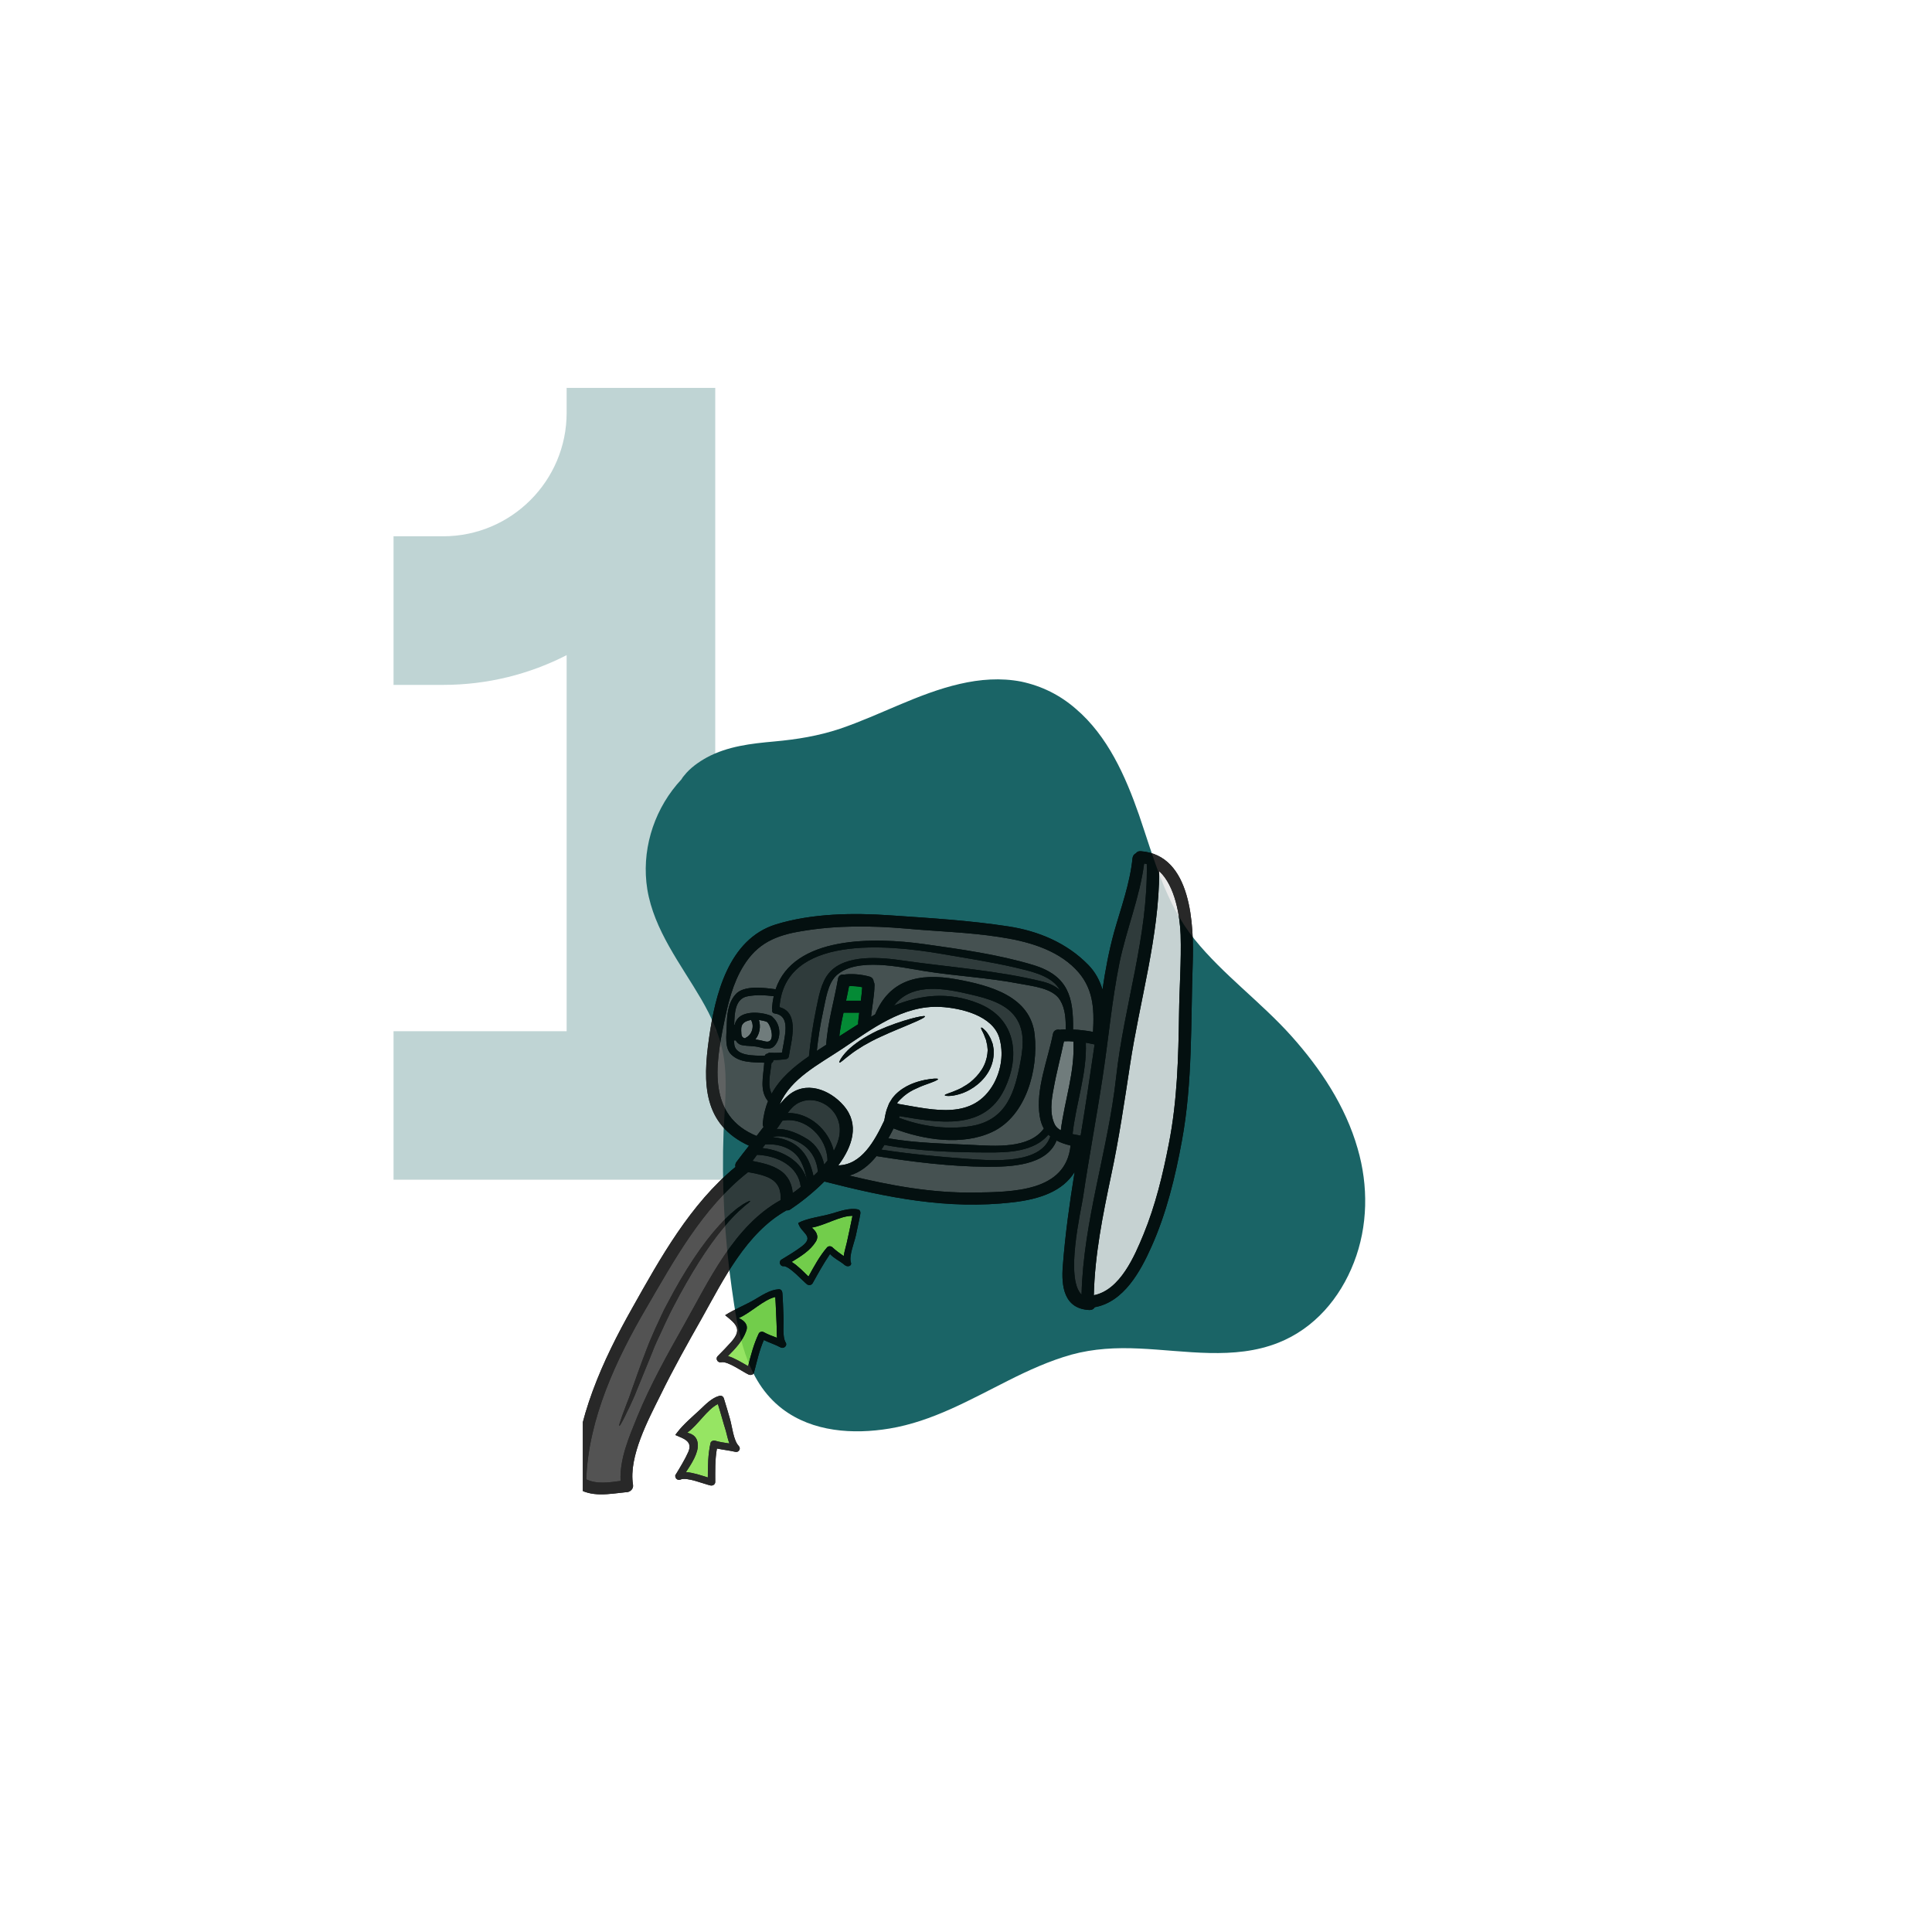 <?xml version="1.0" encoding="UTF-8" standalone="no"?><svg xmlns="http://www.w3.org/2000/svg" xmlns:xlink="http://www.w3.org/1999/xlink" width="64" zoomAndPan="magnify" viewBox="0 0 48 48" height="64" preserveAspectRatio="xMidYMid meet" version="1.0"><defs><filter x="0%" y="0%" width="100%" height="100%" id="94779101b5"><feColorMatrix values="0 0 0 0 1 0 0 0 0 1 0 0 0 0 1 0 0 0 1 0" color-interpolation-filters="sRGB"/></filter><mask id="d09737b795"><g filter="url(#94779101b5)"><rect x="-4.8" width="57.6" fill="#000000" y="-4.8" height="57.6" fill-opacity="0.28"/></g></mask><clipPath id="b72b095161"><path d="M 0.777 0.637 L 13.121 0.637 L 13.121 20.387 L 0.777 20.387 Z M 0.777 0.637 " clip-rule="nonzero"/></clipPath><clipPath id="fa5aaf3cf1"><rect x="0" width="14" y="0" height="21"/></clipPath><clipPath id="a1acf24356"><path d="M 16 16.836 L 34 16.836 L 34 35.938 L 16 35.938 Z M 16 16.836 " clip-rule="nonzero"/></clipPath><mask id="5e15c2bc2f"><g filter="url(#94779101b5)"><rect x="-4.8" width="57.6" fill="#000000" y="-4.8" height="57.6" fill-opacity="0.84"/></g></mask><clipPath id="bf884b5a58"><path d="M 0.48 1.102 L 15.668 1.102 L 15.668 17.266 L 0.48 17.266 Z M 0.48 1.102 " clip-rule="nonzero"/></clipPath><clipPath id="e29b367500"><path d="M 0.48 9 L 6 9 L 6 17 L 0.48 17 Z M 0.48 9 " clip-rule="nonzero"/></clipPath><clipPath id="e21c9846ca"><path d="M 13 1.102 L 15.668 1.102 L 15.668 13 L 13 13 Z M 13 1.102 " clip-rule="nonzero"/></clipPath><clipPath id="432388c87f"><path d="M 12 1.102 L 15 1.102 L 15 13 L 12 13 Z M 12 1.102 " clip-rule="nonzero"/></clipPath><clipPath id="b7de35c683"><path d="M 0.48 1.102 L 15.668 1.102 L 15.668 17.266 L 0.48 17.266 Z M 0.48 1.102 " clip-rule="nonzero"/></clipPath><clipPath id="703d043d45"><rect x="0" width="16" y="0" height="19"/></clipPath></defs><g mask="url(#d09737b795)"><g transform="matrix(1, 0, 0, 1, 9, 9)"><g clip-path="url(#fa5aaf3cf1)"><g clip-path="url(#b72b095161)"><path fill="#1a6466" d="M 0.777 16.621 L 5.078 16.621 L 5.078 7.277 C 4.156 7.75 3.113 8.016 2.008 8.016 L 0.777 8.016 L 0.777 4.324 L 2.008 4.324 C 3.703 4.324 5.078 2.949 5.078 1.254 L 5.078 0.637 L 8.77 0.637 L 8.77 16.621 L 13.07 16.621 L 13.07 20.309 L 0.777 20.309 Z M 0.777 16.621 " fill-opacity="1" fill-rule="nonzero"/></g></g></g></g><g clip-path="url(#a1acf24356)"><path fill="#1a6466" d="M 33.73 28.535 C 33.43 27.484 32.809 26.551 32.086 25.742 C 31.328 24.895 30.395 24.223 29.68 23.34 C 28.953 22.441 28.664 21.312 28.297 20.242 C 27.961 19.281 27.52 18.285 26.727 17.609 C 26.332 17.266 25.883 17.043 25.371 16.934 C 24.863 16.836 24.348 16.875 23.844 16.992 C 22.809 17.23 21.871 17.766 20.871 18.105 C 20.332 18.285 19.797 18.371 19.234 18.422 C 18.664 18.473 18.082 18.539 17.566 18.816 C 17.359 18.93 17.148 19.078 17 19.266 C 16.973 19.297 16.949 19.328 16.93 19.363 C 16.891 19.406 16.852 19.449 16.816 19.492 C 16.215 20.207 15.934 21.168 16.082 22.094 C 16.25 23.113 16.914 23.953 17.422 24.824 C 17.676 25.262 17.887 25.719 17.973 26.219 C 18.082 26.844 18.004 27.484 17.977 28.113 C 17.93 29.414 17.996 30.711 18.18 32.004 C 18.332 33.082 18.512 34.297 19.438 35.004 C 20.191 35.578 21.199 35.641 22.098 35.492 C 23.164 35.316 24.105 34.773 25.055 34.297 C 25.559 34.043 26.074 33.809 26.617 33.656 C 27.172 33.504 27.734 33.477 28.305 33.504 C 29.449 33.555 30.66 33.797 31.762 33.359 C 32.656 33.004 33.293 32.254 33.637 31.367 C 33.988 30.465 34 29.461 33.73 28.535 Z M 33.73 28.535 " fill-opacity="1" fill-rule="nonzero"/></g><g mask="url(#5e15c2bc2f)"><g transform="matrix(1, 0, 0, 1, 14, 20)"><g clip-path="url(#703d043d45)"><g clip-path="url(#bf884b5a58)"><path fill="#000000" d="M 1.559 17.074 C 1.555 17.074 1.551 17.074 1.547 17.074 C 1.129 17.117 0.688 17.211 0.32 16.957 C 0.254 16.91 0.242 16.84 0.262 16.781 C 0.262 16.781 0.262 16.781 0.262 16.777 C 0.305 15.266 0.973 13.797 1.711 12.492 C 2.406 11.254 3.148 9.918 4.273 8.992 C 4.262 8.961 4.266 8.918 4.293 8.875 C 4.395 8.738 4.504 8.598 4.609 8.465 C 3.465 7.938 3.453 6.918 3.617 5.785 C 3.766 4.73 4.094 3.332 5.281 2.965 C 6.18 2.691 7.199 2.676 8.129 2.742 C 9.098 2.809 10.086 2.867 11.051 3.016 C 11.801 3.129 12.508 3.43 13.035 3.969 C 13.215 4.152 13.324 4.363 13.391 4.586 C 13.461 4.105 13.551 3.625 13.68 3.156 C 13.852 2.547 14.074 1.953 14.137 1.32 C 14.145 1.262 14.176 1.219 14.223 1.199 C 14.246 1.164 14.285 1.145 14.34 1.148 C 15.613 1.238 15.664 3.012 15.633 3.926 C 15.582 5.402 15.633 6.887 15.363 8.348 C 15.199 9.238 14.98 10.145 14.605 10.98 C 14.336 11.582 13.922 12.348 13.199 12.477 C 13.176 12.52 13.133 12.547 13.07 12.547 C 12.434 12.52 12.363 11.957 12.406 11.445 C 12.465 10.668 12.574 9.891 12.699 9.117 C 12.406 9.594 11.84 9.793 11.164 9.871 C 9.539 10.059 8.043 9.754 6.484 9.355 C 6.484 9.355 6.48 9.355 6.48 9.355 C 6.191 9.645 5.871 9.891 5.637 10.047 C 5.605 10.07 5.574 10.074 5.543 10.07 C 4.539 10.629 3.969 11.801 3.438 12.75 C 3.082 13.379 2.73 14.004 2.414 14.652 C 2.113 15.258 1.613 16.188 1.727 16.887 C 1.746 17 1.645 17.074 1.559 17.074 " fill-opacity="1" fill-rule="nonzero"/></g><path fill="#000000" d="M 2.777 15.652 C 2.789 15.633 2.809 15.609 2.824 15.59 C 2.977 15.387 3.215 15.188 3.395 15.02 C 3.531 14.891 3.684 14.73 3.871 14.68 C 3.922 14.664 3.969 14.695 3.984 14.742 C 4.039 14.91 4.086 15.086 4.137 15.258 C 4.188 15.43 4.223 15.789 4.352 15.922 C 4.418 15.988 4.355 16.094 4.266 16.07 C 4.113 16.035 3.961 16.02 3.812 15.988 C 3.762 16.266 3.77 16.539 3.77 16.82 C 3.77 16.879 3.711 16.918 3.652 16.906 C 3.492 16.871 3.062 16.691 2.91 16.758 C 2.859 16.785 2.789 16.75 2.781 16.695 C 2.77 16.668 2.777 16.641 2.797 16.621 C 2.906 16.441 3.016 16.262 3.102 16.07 C 3.215 15.801 2.98 15.742 2.777 15.652 " fill-opacity="1" fill-rule="nonzero"/><path fill="#000000" d="M 5.395 13.477 C 5.258 13.402 5.113 13.359 4.977 13.293 C 4.863 13.555 4.805 13.824 4.734 14.098 C 4.723 14.156 4.652 14.172 4.602 14.152 C 4.457 14.086 4.086 13.816 3.926 13.844 C 3.91 13.848 3.895 13.848 3.879 13.844 C 3.879 13.844 3.875 13.844 3.875 13.844 C 3.867 13.84 3.859 13.84 3.855 13.836 C 3.848 13.832 3.844 13.828 3.84 13.824 C 3.836 13.82 3.832 13.82 3.828 13.816 C 3.824 13.812 3.82 13.805 3.82 13.801 C 3.816 13.793 3.812 13.789 3.809 13.781 C 3.809 13.781 3.809 13.777 3.809 13.773 C 3.805 13.766 3.805 13.762 3.805 13.754 C 3.805 13.746 3.809 13.742 3.809 13.734 C 3.809 13.73 3.809 13.73 3.809 13.727 C 3.816 13.711 3.824 13.699 3.836 13.688 C 3.949 13.574 4.059 13.461 4.164 13.344 C 4.441 13.031 4.305 12.906 4.016 12.676 C 4.242 12.531 4.512 12.426 4.754 12.285 C 4.934 12.18 5.133 12.043 5.348 12.031 C 5.402 12.027 5.434 12.074 5.438 12.121 C 5.453 12.316 5.457 12.512 5.465 12.707 C 5.477 12.871 5.43 13.207 5.52 13.355 C 5.57 13.434 5.473 13.516 5.395 13.477 " fill-opacity="1" fill-rule="nonzero"/><path fill="#000000" d="M 6.988 11.43 C 6.98 11.426 6.973 11.418 6.965 11.414 C 6.965 11.414 6.965 11.414 6.965 11.41 C 6.855 11.324 6.734 11.273 6.621 11.156 C 6.449 11.41 6.328 11.633 6.191 11.879 C 6.16 11.934 6.09 11.941 6.047 11.906 C 5.93 11.812 5.641 11.484 5.484 11.457 C 5.449 11.465 5.418 11.453 5.398 11.43 C 5.398 11.426 5.395 11.426 5.395 11.422 C 5.391 11.418 5.387 11.414 5.383 11.41 C 5.383 11.402 5.379 11.398 5.379 11.391 C 5.375 11.387 5.375 11.383 5.375 11.375 C 5.375 11.371 5.375 11.367 5.375 11.363 C 5.375 11.355 5.375 11.352 5.379 11.344 C 5.379 11.34 5.383 11.336 5.383 11.332 C 5.387 11.324 5.391 11.32 5.391 11.316 C 5.398 11.309 5.402 11.305 5.41 11.297 C 5.414 11.297 5.414 11.297 5.418 11.293 C 5.59 11.188 5.762 11.086 5.922 10.965 C 6.258 10.707 5.891 10.637 5.832 10.383 C 6.059 10.262 6.406 10.227 6.66 10.152 C 6.863 10.094 7.098 10.004 7.312 10.047 C 7.367 10.059 7.383 10.109 7.375 10.156 C 7.344 10.34 7.297 10.52 7.262 10.703 C 7.227 10.863 7.086 11.207 7.141 11.367 C 7.172 11.457 7.051 11.488 6.988 11.43 " fill-opacity="1" fill-rule="nonzero"/><path fill="#83e046" d="M 3.074 15.594 C 3.207 15.629 3.316 15.691 3.336 15.867 C 3.359 16.094 3.184 16.359 3.043 16.574 C 3.219 16.586 3.422 16.656 3.586 16.707 C 3.586 16.418 3.59 16.137 3.652 15.855 C 3.66 15.809 3.719 15.781 3.762 15.793 C 3.879 15.828 4 15.844 4.121 15.863 C 4.082 15.758 4.059 15.641 4.035 15.555 C 3.965 15.332 3.906 15.105 3.836 14.883 C 3.566 15.016 3.344 15.402 3.074 15.594 " fill-opacity="1" fill-rule="nonzero"/><path fill="#83e046" d="M 4.539 13.07 C 4.453 13.312 4.27 13.508 4.086 13.691 C 4.254 13.742 4.441 13.859 4.586 13.941 C 4.656 13.664 4.727 13.391 4.852 13.129 C 4.875 13.086 4.938 13.074 4.977 13.098 C 5.082 13.156 5.191 13.195 5.305 13.238 C 5.289 13.113 5.301 12.973 5.293 12.871 C 5.281 12.656 5.277 12.438 5.262 12.223 C 4.969 12.289 4.66 12.613 4.355 12.746 C 4.492 12.812 4.598 12.91 4.539 13.07 " fill-opacity="1" fill-rule="nonzero"/><path fill="#83e046" d="M 6.266 10.852 C 6.129 11.07 5.895 11.215 5.668 11.352 C 5.816 11.441 5.969 11.602 6.086 11.715 C 6.227 11.461 6.359 11.211 6.551 10.988 C 6.586 10.953 6.648 10.957 6.68 10.988 C 6.766 11.07 6.863 11.137 6.961 11.207 C 6.98 11.086 7.02 10.957 7.039 10.871 C 7.086 10.648 7.137 10.43 7.18 10.207 C 6.879 10.203 6.496 10.445 6.168 10.5 C 6.281 10.594 6.355 10.711 6.266 10.852 " fill-opacity="1" fill-rule="nonzero"/><g clip-path="url(#e29b367500)"><path fill="#333333" d="M 1.387 15.426 C 1.375 15.422 1.402 15.332 1.457 15.176 C 1.484 15.102 1.523 15.004 1.562 14.895 C 1.582 14.84 1.605 14.785 1.629 14.723 C 1.652 14.66 1.676 14.594 1.699 14.523 C 1.797 14.246 1.914 13.914 2.055 13.547 C 2.094 13.453 2.125 13.359 2.168 13.266 C 2.207 13.172 2.25 13.078 2.293 12.98 C 2.34 12.883 2.383 12.785 2.43 12.684 C 2.477 12.578 2.527 12.484 2.582 12.383 C 3 11.578 3.461 10.887 3.871 10.441 C 4.074 10.219 4.258 10.055 4.402 9.961 C 4.473 9.906 4.531 9.883 4.57 9.859 C 4.609 9.84 4.633 9.832 4.637 9.836 C 4.641 9.844 4.625 9.859 4.59 9.891 C 4.559 9.918 4.504 9.953 4.445 10.012 C 4.32 10.117 4.148 10.289 3.965 10.516 C 3.586 10.969 3.148 11.66 2.734 12.457 C 2.684 12.555 2.629 12.656 2.586 12.754 C 2.539 12.852 2.492 12.949 2.449 13.047 C 2.402 13.145 2.359 13.238 2.316 13.332 C 2.273 13.422 2.238 13.516 2.203 13.605 C 2.055 13.965 1.922 14.289 1.812 14.562 C 1.785 14.633 1.758 14.699 1.73 14.758 C 1.703 14.82 1.676 14.879 1.652 14.93 C 1.598 15.035 1.555 15.129 1.52 15.203 C 1.445 15.352 1.398 15.43 1.387 15.426 Z M 0.566 16.754 C 0.828 16.879 1.129 16.832 1.418 16.793 C 1.391 16.246 1.633 15.691 1.836 15.191 C 2.16 14.402 2.578 13.656 2.996 12.914 C 3.605 11.832 4.238 10.453 5.395 9.816 C 5.406 9.574 5.348 9.387 5.113 9.266 C 4.953 9.188 4.766 9.152 4.582 9.121 C 4.578 9.129 4.574 9.133 4.566 9.137 C 3.453 10.02 2.758 11.293 2.062 12.488 C 1.309 13.773 0.617 15.254 0.566 16.754 " fill-opacity="1" fill-rule="nonzero"/></g><path fill="#808080" d="M 4.453 5.441 C 4.406 5.5 4.414 5.59 4.418 5.66 C 4.418 5.75 4.449 5.785 4.512 5.797 C 4.52 5.793 4.523 5.785 4.531 5.781 C 4.688 5.707 4.746 5.488 4.66 5.344 C 4.66 5.344 4.66 5.344 4.66 5.34 C 4.574 5.355 4.496 5.383 4.453 5.441 " fill-opacity="1" fill-rule="nonzero"/><path fill="#4d4d4d" d="M 4.258 5.848 C 4.246 5.848 4.242 5.852 4.234 5.848 C 4.238 5.887 4.242 5.93 4.246 5.969 C 4.301 6.238 4.727 6.227 5 6.23 C 5.012 6.195 5.039 6.18 5.074 6.176 C 5.086 6.16 5.109 6.152 5.137 6.156 C 5.215 6.16 5.285 6.16 5.359 6.156 C 5.453 6.148 5.426 6.164 5.441 6.078 C 5.465 5.953 5.488 5.832 5.504 5.711 C 5.535 5.48 5.531 5.219 5.25 5.18 C 5.191 5.172 5.172 5.125 5.188 5.082 C 5.184 5.07 5.18 5.059 5.18 5.047 C 5.188 4.941 5.203 4.844 5.223 4.75 C 5.004 4.723 4.785 4.711 4.566 4.754 C 4.254 4.816 4.25 5.199 4.242 5.441 C 4.242 5.445 4.238 5.453 4.238 5.461 C 4.242 5.461 4.246 5.465 4.25 5.465 C 4.262 5.422 4.277 5.383 4.297 5.352 C 4.445 5.094 4.93 5.141 5.156 5.238 C 5.176 5.246 5.188 5.258 5.195 5.27 C 5.402 5.449 5.418 5.793 5.238 5.988 C 5.148 6.086 4.996 6.055 4.887 6.023 C 4.734 5.98 4.582 5.996 4.43 5.965 C 4.359 5.949 4.312 5.906 4.281 5.852 C 4.277 5.852 4.277 5.848 4.273 5.848 C 4.27 5.848 4.262 5.848 4.258 5.848 " fill-opacity="1" fill-rule="nonzero"/><path fill="#808080" d="M 4.855 5.34 C 4.906 5.5 4.875 5.691 4.766 5.824 C 4.848 5.836 4.93 5.852 5.016 5.875 C 5.277 5.934 5.164 5.484 5.059 5.391 C 5.008 5.367 4.934 5.352 4.855 5.34 " fill-opacity="1" fill-rule="nonzero"/><path fill="#808080" d="M 12.176 7.051 C 12.121 7.332 12.074 7.672 12.207 7.941 C 12.238 8 12.289 8.047 12.355 8.082 C 12.449 7.344 12.711 6.621 12.668 5.875 C 12.59 5.867 12.512 5.867 12.434 5.871 C 12.352 6.266 12.246 6.652 12.176 7.051 " fill-opacity="1" fill-rule="nonzero"/><g clip-path="url(#e21c9846ca)"><path fill="#e6e6e6" d="M 13.605 9.207 C 13.398 10.191 13.199 11.176 13.176 12.18 C 13.832 12.051 14.191 11.199 14.41 10.668 C 14.707 9.945 14.891 9.18 15.039 8.418 C 15.25 7.352 15.277 6.273 15.293 5.191 C 15.301 4.535 15.352 3.879 15.332 3.223 C 15.316 2.773 15.199 2.008 14.801 1.645 C 14.797 3.273 14.316 4.859 14.074 6.465 C 13.934 7.383 13.801 8.293 13.605 9.207 " fill-opacity="1" fill-rule="nonzero"/></g><g clip-path="url(#432388c87f)"><path fill="#333333" d="M 12.91 9.734 C 12.859 10.074 12.457 11.766 12.871 12.164 C 12.914 10.336 13.531 8.574 13.73 6.762 C 13.926 4.984 14.523 3.27 14.492 1.469 C 14.473 1.465 14.449 1.457 14.426 1.453 C 14.316 2.297 13.984 3.094 13.812 3.926 C 13.621 4.871 13.539 5.832 13.391 6.785 C 13.242 7.77 13.055 8.75 12.91 9.734 " fill-opacity="1" fill-rule="nonzero"/></g><path fill="#333333" d="M 12.648 8.176 C 12.719 8.191 12.789 8.203 12.848 8.215 C 12.973 7.461 13.086 6.703 13.195 5.949 C 13.121 5.934 13.051 5.918 12.977 5.906 C 13.008 6.676 12.73 7.414 12.648 8.176 " fill-opacity="1" fill-rule="nonzero"/><path fill="#4d4d4d" d="M 7.777 8.723 C 7.594 8.949 7.375 9.129 7.102 9.207 C 8.129 9.453 9.125 9.641 10.211 9.629 C 11.156 9.613 12.48 9.613 12.598 8.461 C 12.469 8.43 12.355 8.391 12.25 8.336 C 12.004 8.961 11.109 8.992 10.516 8.988 C 9.625 8.984 8.66 8.867 7.777 8.723 " fill-opacity="1" fill-rule="nonzero"/><path fill="#4d4d4d" d="M 3.988 5.414 C 3.77 6.473 3.578 7.723 4.797 8.223 C 4.855 8.148 4.914 8.074 4.969 8 C 4.957 7.977 4.949 7.949 4.949 7.918 C 4.969 7.711 5.012 7.527 5.082 7.359 C 4.863 7.094 4.965 6.75 4.988 6.402 C 4.703 6.391 4.379 6.406 4.168 6.199 C 3.996 6.035 4.051 5.711 4.055 5.504 C 4.062 5.227 4.078 4.938 4.266 4.715 C 4.469 4.465 4.992 4.543 5.27 4.578 C 5.719 3.246 7.715 3.281 8.969 3.457 C 9.859 3.582 10.812 3.715 11.676 3.977 C 12.543 4.242 12.672 4.781 12.66 5.578 C 12.828 5.586 12.992 5.605 13.156 5.637 C 13.188 5.055 13.168 4.531 12.719 4.074 C 12.223 3.57 11.496 3.379 10.812 3.277 C 10.051 3.16 9.273 3.141 8.504 3.07 C 7.633 2.996 6.785 2.988 5.922 3.133 C 5.27 3.238 4.816 3.438 4.473 3.996 C 4.207 4.422 4.086 4.934 3.988 5.414 " fill-opacity="1" fill-rule="nonzero"/><path fill="#333333" d="M 4.809 8.691 C 4.77 8.742 4.734 8.793 4.695 8.844 C 4.93 8.891 5.172 8.941 5.375 9.074 C 5.582 9.207 5.676 9.418 5.695 9.641 C 5.762 9.594 5.828 9.547 5.895 9.488 C 5.836 8.977 5.324 8.711 4.809 8.691 " fill-opacity="1" fill-rule="nonzero"/><path fill="#333333" d="M 5.012 8.434 C 4.988 8.465 4.965 8.492 4.941 8.523 C 5.453 8.578 5.934 8.859 6.055 9.34 C 6.016 9.156 5.969 8.977 5.875 8.816 C 5.707 8.523 5.34 8.406 5.012 8.434 " fill-opacity="1" fill-rule="nonzero"/><path fill="#333333" d="M 5.965 8.453 C 5.789 8.324 5.43 8.172 5.195 8.254 C 5.434 8.27 5.664 8.352 5.844 8.508 C 6.062 8.703 6.148 8.949 6.211 9.215 C 6.25 9.18 6.285 9.145 6.32 9.109 C 6.297 8.852 6.188 8.617 5.965 8.453 " fill-opacity="1" fill-rule="nonzero"/><path fill="#333333" d="M 5.297 8.051 C 5.559 8.035 5.859 8.176 6.059 8.301 C 6.289 8.445 6.422 8.684 6.477 8.934 C 6.504 8.902 6.531 8.867 6.559 8.832 C 6.555 8.273 6.023 7.734 5.438 7.844 C 5.418 7.871 5.402 7.898 5.387 7.922 C 5.359 7.965 5.328 8.008 5.297 8.051 " fill-opacity="1" fill-rule="nonzero"/><path fill="#333333" d="M 5.57 7.652 C 6.113 7.641 6.594 8.078 6.715 8.594 C 6.863 8.324 6.922 8.035 6.797 7.766 C 6.641 7.422 6.199 7.219 5.844 7.398 C 5.734 7.453 5.645 7.547 5.57 7.652 " fill-opacity="1" fill-rule="nonzero"/><path fill="#333333" d="M 7.973 8.445 C 7.949 8.484 7.926 8.523 7.898 8.562 C 8.609 8.672 9.355 8.742 10.066 8.793 C 10.66 8.836 11.863 8.934 12.094 8.234 C 12.078 8.219 12.062 8.207 12.047 8.191 C 11.688 8.617 11.047 8.637 10.516 8.633 C 9.668 8.629 8.805 8.602 7.973 8.445 " fill-opacity="1" fill-rule="nonzero"/><path fill="#333333" d="M 5.168 6.41 C 5.141 6.668 5.059 6.953 5.172 7.172 C 5.383 6.789 5.719 6.504 6.098 6.242 C 6.137 5.855 6.195 5.473 6.273 5.09 C 6.336 4.793 6.391 4.418 6.598 4.172 C 7.004 3.695 7.902 3.785 8.453 3.867 C 9.594 4.031 10.777 4.109 11.902 4.387 C 12.09 4.434 12.234 4.508 12.344 4.609 C 12.316 4.566 12.285 4.523 12.254 4.484 C 12.016 4.211 11.562 4.121 11.227 4.039 C 10.617 3.898 9.984 3.801 9.367 3.695 C 8.07 3.473 5.492 3.215 5.367 5.023 C 5.883 5.16 5.652 5.879 5.598 6.25 C 5.594 6.277 5.562 6.309 5.535 6.312 C 5.426 6.328 5.32 6.336 5.215 6.336 C 5.215 6.367 5.199 6.398 5.168 6.41 " fill-opacity="1" fill-rule="nonzero"/><path fill="#4d4d4d" d="M 6.293 6.109 C 6.371 6.059 6.449 6.008 6.527 5.957 C 6.562 5.398 6.727 4.867 6.82 4.316 C 6.836 4.227 6.91 4.199 6.984 4.215 C 6.992 4.211 7.004 4.207 7.016 4.207 C 7.211 4.191 7.41 4.211 7.598 4.262 C 7.672 4.281 7.703 4.336 7.707 4.391 C 7.719 4.414 7.727 4.438 7.727 4.473 C 7.723 4.738 7.668 4.996 7.641 5.262 C 7.676 5.242 7.707 5.223 7.742 5.203 C 8.102 4.34 8.832 4.164 9.75 4.328 C 10.59 4.48 11.609 4.75 11.707 5.715 C 11.797 6.566 11.5 7.727 10.648 8.125 C 9.91 8.469 8.949 8.324 8.199 8.035 C 8.16 8.121 8.113 8.199 8.07 8.281 C 8.762 8.402 9.453 8.41 10.152 8.445 C 10.715 8.473 11.566 8.547 11.934 8.039 C 11.887 7.957 11.852 7.855 11.832 7.734 C 11.723 7.07 12.035 6.332 12.16 5.688 C 12.18 5.59 12.266 5.566 12.34 5.586 C 12.355 5.582 12.367 5.578 12.383 5.578 C 12.414 5.578 12.445 5.574 12.48 5.574 C 12.477 5.324 12.473 5.074 12.34 4.852 C 12.16 4.543 11.637 4.5 11.32 4.438 C 10.543 4.289 9.742 4.25 8.961 4.125 C 8.379 4.031 7.289 3.777 6.785 4.23 C 6.559 4.434 6.512 4.859 6.449 5.137 C 6.379 5.457 6.328 5.785 6.293 6.109 " fill-opacity="1" fill-rule="nonzero"/><path fill="#00912c" d="M 6.852 5.746 C 6.867 5.738 6.879 5.73 6.895 5.719 C 7.039 5.625 7.18 5.535 7.324 5.445 C 7.32 5.434 7.32 5.422 7.32 5.406 C 7.328 5.324 7.336 5.242 7.348 5.16 C 7.238 5.16 7.066 5.16 6.957 5.16 C 6.914 5.355 6.875 5.551 6.852 5.746 " fill-opacity="1" fill-rule="nonzero"/><path fill="#00912c" d="M 7.02 4.863 C 7.141 4.863 7.25 4.863 7.387 4.863 C 7.402 4.754 7.414 4.641 7.422 4.527 C 7.312 4.504 7.203 4.496 7.094 4.5 C 7.07 4.621 7.047 4.742 7.02 4.863 " fill-opacity="1" fill-rule="nonzero"/><path fill="#333333" d="M 8.352 7.73 C 8.348 7.742 8.34 7.758 8.332 7.77 C 8.895 7.984 9.527 8.074 10.125 7.977 C 11.016 7.828 11.215 7.121 11.355 6.367 C 11.438 5.93 11.465 5.477 11.117 5.141 C 10.832 4.867 10.371 4.766 9.992 4.68 C 9.297 4.52 8.613 4.465 8.211 4.984 C 8.863 4.719 9.555 4.629 10.301 4.926 C 11.258 5.305 11.352 6.254 10.949 7.074 C 10.445 8.105 9.301 7.891 8.352 7.73 " fill-opacity="1" fill-rule="nonzero"/><path fill="#f2f2f2" d="M 9.473 7.211 C 9.469 7.184 9.602 7.16 9.793 7.074 C 9.84 7.051 9.891 7.031 9.941 6.996 C 9.969 6.98 9.996 6.965 10.02 6.949 C 10.047 6.93 10.074 6.91 10.102 6.891 C 10.207 6.805 10.309 6.703 10.391 6.574 C 10.473 6.445 10.516 6.309 10.531 6.184 C 10.535 6.152 10.535 6.121 10.539 6.09 C 10.535 6.059 10.535 6.031 10.531 6.004 C 10.531 5.973 10.523 5.945 10.516 5.922 C 10.512 5.895 10.504 5.867 10.5 5.844 C 10.465 5.754 10.438 5.676 10.406 5.621 C 10.379 5.57 10.367 5.535 10.379 5.531 C 10.387 5.523 10.418 5.543 10.461 5.586 C 10.508 5.625 10.559 5.699 10.613 5.805 C 10.621 5.828 10.633 5.855 10.645 5.887 C 10.656 5.914 10.668 5.945 10.672 5.98 C 10.676 6.012 10.684 6.047 10.688 6.082 C 10.688 6.121 10.688 6.156 10.688 6.195 C 10.68 6.348 10.633 6.512 10.539 6.66 C 10.445 6.809 10.32 6.926 10.195 7.012 C 10.164 7.031 10.133 7.051 10.102 7.07 C 10.07 7.09 10.039 7.102 10.012 7.117 C 9.949 7.148 9.891 7.168 9.836 7.184 C 9.617 7.25 9.473 7.23 9.473 7.211 Z M 6.855 6.398 C 6.84 6.387 6.898 6.262 7.059 6.098 C 7.141 6.016 7.246 5.934 7.371 5.848 C 7.496 5.766 7.641 5.684 7.797 5.609 C 8.109 5.469 8.406 5.371 8.621 5.312 C 8.836 5.254 8.973 5.23 8.98 5.25 C 8.988 5.273 8.867 5.336 8.66 5.422 C 8.457 5.512 8.172 5.621 7.871 5.762 C 7.719 5.832 7.578 5.906 7.457 5.977 C 7.336 6.051 7.227 6.121 7.141 6.188 C 6.969 6.316 6.875 6.414 6.855 6.398 Z M 5.375 7.43 C 5.375 7.43 5.375 7.434 5.375 7.438 C 5.43 7.367 5.488 7.301 5.559 7.238 C 6.008 6.828 6.617 7.07 6.961 7.469 C 7.359 7.93 7.184 8.473 6.828 8.953 C 7.402 8.941 7.727 8.352 7.969 7.84 C 7.984 7.766 7.996 7.68 8.023 7.59 C 8.031 7.559 8.047 7.523 8.059 7.492 C 8.074 7.457 8.082 7.422 8.105 7.387 C 8.125 7.355 8.148 7.32 8.172 7.281 C 8.195 7.25 8.219 7.227 8.246 7.195 C 8.484 6.957 8.773 6.875 8.969 6.832 C 9.172 6.793 9.297 6.789 9.305 6.809 C 9.309 6.832 9.191 6.879 9.004 6.945 C 8.91 6.977 8.805 7.023 8.691 7.078 C 8.582 7.133 8.465 7.215 8.375 7.309 C 8.348 7.336 8.32 7.363 8.301 7.387 C 8.297 7.395 8.293 7.402 8.285 7.41 C 8.305 7.414 8.32 7.422 8.336 7.43 C 8.34 7.43 8.344 7.43 8.344 7.43 C 9.211 7.578 10.176 7.832 10.688 6.926 C 10.879 6.578 10.938 6.164 10.828 5.785 C 10.66 5.23 9.875 5.043 9.363 5.016 C 8.426 4.969 7.652 5.574 6.922 6.059 C 6.328 6.453 5.648 6.797 5.375 7.43 " fill-opacity="1" fill-rule="nonzero"/><g clip-path="url(#b7de35c683)"><path fill="#000000" d="M 13.176 12.18 C 13.199 11.176 13.398 10.191 13.605 9.207 C 13.801 8.293 13.934 7.383 14.074 6.465 C 14.316 4.859 14.797 3.273 14.801 1.645 C 15.199 2.008 15.316 2.773 15.332 3.223 C 15.352 3.879 15.301 4.535 15.293 5.191 C 15.277 6.273 15.25 7.352 15.039 8.418 C 14.891 9.18 14.707 9.945 14.41 10.668 C 14.191 11.199 13.832 12.051 13.176 12.18 Z M 12.871 12.164 C 12.457 11.766 12.859 10.074 12.91 9.734 C 13.055 8.75 13.242 7.77 13.391 6.785 C 13.539 5.832 13.621 4.871 13.812 3.926 C 13.984 3.094 14.316 2.297 14.426 1.453 C 14.449 1.457 14.473 1.465 14.492 1.469 C 14.523 3.27 13.926 4.984 13.73 6.762 C 13.531 8.574 12.914 10.336 12.871 12.164 Z M 12.848 8.215 C 12.789 8.203 12.719 8.191 12.648 8.176 C 12.73 7.414 13.008 6.676 12.977 5.906 C 13.051 5.918 13.121 5.934 13.195 5.949 C 13.086 6.703 12.973 7.461 12.848 8.215 Z M 12.207 7.941 C 12.074 7.672 12.121 7.332 12.176 7.051 C 12.246 6.652 12.352 6.266 12.434 5.871 C 12.512 5.867 12.59 5.867 12.668 5.875 C 12.711 6.621 12.449 7.344 12.355 8.082 C 12.289 8.047 12.238 8 12.207 7.941 Z M 8.332 7.77 C 8.34 7.758 8.348 7.742 8.352 7.73 C 9.301 7.891 10.445 8.105 10.949 7.074 C 11.352 6.254 11.258 5.305 10.301 4.926 C 9.555 4.629 8.863 4.719 8.211 4.984 C 8.613 4.465 9.297 4.52 9.992 4.68 C 10.371 4.766 10.832 4.867 11.117 5.141 C 11.465 5.477 11.438 5.93 11.355 6.367 C 11.215 7.121 11.016 7.828 10.125 7.977 C 9.527 8.074 8.895 7.984 8.332 7.77 Z M 7.898 8.562 C 7.926 8.523 7.949 8.484 7.973 8.445 C 8.805 8.602 9.668 8.629 10.516 8.633 C 11.047 8.637 11.688 8.617 12.047 8.191 C 12.062 8.207 12.078 8.219 12.094 8.234 C 11.863 8.934 10.66 8.836 10.066 8.793 C 9.355 8.742 8.609 8.672 7.898 8.562 Z M 7.102 9.207 C 7.375 9.129 7.594 8.949 7.777 8.723 C 8.66 8.867 9.625 8.984 10.516 8.988 C 11.109 8.992 12.004 8.961 12.25 8.336 C 12.355 8.391 12.469 8.43 12.598 8.461 C 12.48 9.613 11.156 9.613 10.211 9.629 C 9.125 9.641 8.129 9.453 7.102 9.207 Z M 7.387 4.863 C 7.25 4.863 7.141 4.863 7.02 4.863 C 7.047 4.742 7.07 4.621 7.094 4.5 C 7.203 4.496 7.312 4.504 7.422 4.527 C 7.414 4.641 7.402 4.754 7.387 4.863 Z M 6.895 5.719 C 6.879 5.73 6.867 5.738 6.852 5.746 C 6.875 5.551 6.914 5.355 6.957 5.16 C 7.066 5.16 7.238 5.16 7.348 5.16 C 7.336 5.242 7.328 5.324 7.32 5.406 C 7.32 5.422 7.32 5.434 7.324 5.445 C 7.18 5.535 7.039 5.625 6.895 5.719 Z M 6.527 5.957 C 6.449 6.008 6.371 6.059 6.293 6.109 C 6.328 5.785 6.379 5.457 6.449 5.137 C 6.512 4.859 6.559 4.434 6.785 4.23 C 7.289 3.777 8.379 4.031 8.961 4.125 C 9.742 4.25 10.543 4.289 11.32 4.438 C 11.637 4.5 12.16 4.543 12.34 4.852 C 12.473 5.074 12.477 5.324 12.48 5.574 C 12.445 5.574 12.414 5.578 12.383 5.578 C 12.367 5.578 12.355 5.582 12.34 5.586 C 12.266 5.566 12.18 5.59 12.16 5.688 C 12.035 6.332 11.723 7.07 11.832 7.734 C 11.852 7.855 11.887 7.957 11.934 8.039 C 11.566 8.547 10.715 8.473 10.152 8.445 C 9.453 8.41 8.762 8.402 8.07 8.281 C 8.113 8.199 8.16 8.121 8.199 8.035 C 8.949 8.324 9.91 8.469 10.648 8.125 C 11.5 7.727 11.797 6.566 11.707 5.715 C 11.609 4.75 10.59 4.48 9.75 4.328 C 8.832 4.164 8.102 4.34 7.742 5.203 C 7.707 5.223 7.676 5.242 7.641 5.262 C 7.668 4.996 7.723 4.738 7.727 4.473 C 7.727 4.438 7.719 4.414 7.707 4.391 C 7.703 4.336 7.672 4.281 7.598 4.262 C 7.41 4.211 7.211 4.191 7.016 4.207 C 7.004 4.207 6.992 4.211 6.984 4.215 C 6.91 4.199 6.836 4.227 6.82 4.316 C 6.727 4.867 6.562 5.398 6.527 5.957 Z M 6.715 8.594 C 6.594 8.078 6.113 7.641 5.57 7.652 C 5.645 7.547 5.734 7.453 5.844 7.398 C 6.199 7.219 6.641 7.422 6.797 7.766 C 6.922 8.035 6.863 8.324 6.715 8.594 Z M 5.375 7.438 C 5.375 7.434 5.375 7.43 5.375 7.43 C 5.648 6.797 6.328 6.453 6.922 6.059 C 7.652 5.574 8.426 4.969 9.363 5.016 C 9.875 5.043 10.66 5.23 10.828 5.785 C 10.938 6.164 10.879 6.578 10.688 6.926 C 10.176 7.832 9.211 7.578 8.344 7.43 C 8.344 7.43 8.34 7.43 8.336 7.43 C 8.32 7.422 8.305 7.414 8.285 7.41 C 8.293 7.402 8.297 7.395 8.301 7.387 C 8.32 7.363 8.348 7.336 8.375 7.309 C 8.465 7.215 8.582 7.133 8.691 7.078 C 8.805 7.023 8.91 6.977 9.004 6.945 C 9.191 6.879 9.309 6.832 9.305 6.809 C 9.297 6.789 9.172 6.793 8.969 6.832 C 8.773 6.875 8.484 6.957 8.246 7.195 C 8.219 7.227 8.195 7.25 8.172 7.281 C 8.148 7.32 8.125 7.355 8.105 7.387 C 8.082 7.422 8.074 7.457 8.059 7.492 C 8.047 7.523 8.031 7.559 8.023 7.59 C 7.996 7.68 7.984 7.766 7.969 7.84 C 7.727 8.352 7.402 8.941 6.828 8.953 C 7.184 8.473 7.359 7.93 6.961 7.469 C 6.617 7.07 6.008 6.828 5.559 7.238 C 5.488 7.301 5.43 7.367 5.375 7.438 Z M 5.195 8.254 C 5.43 8.172 5.789 8.324 5.965 8.453 C 6.188 8.617 6.297 8.852 6.32 9.109 C 6.285 9.145 6.25 9.18 6.211 9.215 C 6.148 8.949 6.062 8.703 5.844 8.508 C 5.664 8.352 5.434 8.27 5.195 8.254 Z M 6.059 8.301 C 5.859 8.176 5.559 8.035 5.297 8.051 C 5.328 8.008 5.359 7.965 5.387 7.922 C 5.402 7.898 5.418 7.871 5.438 7.844 C 6.023 7.734 6.555 8.273 6.559 8.832 C 6.531 8.867 6.504 8.902 6.477 8.934 C 6.422 8.684 6.289 8.445 6.059 8.301 Z M 5.172 7.172 C 5.059 6.953 5.141 6.668 5.168 6.41 C 5.199 6.398 5.215 6.367 5.215 6.336 C 5.32 6.336 5.426 6.328 5.535 6.312 C 5.562 6.309 5.594 6.277 5.598 6.25 C 5.652 5.879 5.883 5.16 5.367 5.023 C 5.492 3.215 8.07 3.473 9.367 3.695 C 9.984 3.801 10.617 3.898 11.227 4.039 C 11.562 4.121 12.016 4.211 12.254 4.484 C 12.285 4.523 12.316 4.566 12.344 4.609 C 12.234 4.508 12.09 4.434 11.902 4.387 C 10.777 4.109 9.594 4.031 8.453 3.867 C 7.902 3.785 7.004 3.695 6.598 4.172 C 6.391 4.418 6.336 4.793 6.273 5.09 C 6.195 5.473 6.137 5.855 6.098 6.242 C 5.719 6.504 5.383 6.789 5.172 7.172 Z M 4.941 8.523 C 4.965 8.492 4.988 8.465 5.012 8.434 C 5.34 8.406 5.707 8.523 5.875 8.816 C 5.969 8.977 6.016 9.156 6.055 9.34 C 5.934 8.859 5.453 8.578 4.941 8.523 Z M 4.766 5.824 C 4.875 5.691 4.906 5.5 4.855 5.34 C 4.934 5.352 5.008 5.367 5.059 5.391 C 5.164 5.484 5.277 5.934 5.016 5.875 C 4.93 5.852 4.848 5.836 4.766 5.824 Z M 4.695 8.844 C 4.734 8.793 4.77 8.742 4.809 8.691 C 5.324 8.711 5.836 8.977 5.895 9.488 C 5.828 9.547 5.762 9.594 5.695 9.641 C 5.676 9.418 5.582 9.207 5.375 9.074 C 5.172 8.941 4.93 8.891 4.695 8.844 Z M 4.418 5.66 C 4.414 5.59 4.406 5.5 4.453 5.441 C 4.496 5.383 4.574 5.355 4.66 5.34 C 4.66 5.344 4.66 5.344 4.66 5.344 C 4.746 5.488 4.688 5.707 4.531 5.781 C 4.523 5.785 4.52 5.793 4.512 5.797 C 4.449 5.785 4.418 5.75 4.418 5.66 Z M 4.234 5.848 C 4.242 5.852 4.246 5.848 4.258 5.848 C 4.262 5.848 4.27 5.848 4.273 5.848 C 4.277 5.848 4.277 5.852 4.281 5.852 C 4.312 5.906 4.359 5.949 4.43 5.965 C 4.582 5.996 4.734 5.98 4.887 6.023 C 4.996 6.055 5.148 6.086 5.238 5.988 C 5.418 5.793 5.402 5.449 5.195 5.27 C 5.188 5.258 5.176 5.246 5.156 5.238 C 4.93 5.141 4.445 5.094 4.297 5.352 C 4.277 5.383 4.262 5.422 4.25 5.465 C 4.246 5.465 4.242 5.461 4.238 5.461 C 4.238 5.453 4.242 5.445 4.242 5.441 C 4.25 5.199 4.254 4.816 4.566 4.754 C 4.785 4.711 5.004 4.723 5.223 4.75 C 5.203 4.844 5.188 4.941 5.18 5.047 C 5.18 5.059 5.184 5.07 5.188 5.082 C 5.172 5.125 5.191 5.172 5.25 5.18 C 5.531 5.219 5.535 5.48 5.504 5.711 C 5.488 5.832 5.465 5.953 5.441 6.078 C 5.426 6.164 5.453 6.148 5.359 6.156 C 5.285 6.16 5.215 6.16 5.137 6.156 C 5.109 6.152 5.086 6.16 5.074 6.176 C 5.039 6.18 5.012 6.195 5 6.23 C 4.727 6.227 4.301 6.238 4.246 5.969 C 4.242 5.93 4.238 5.887 4.234 5.848 Z M 4.23 5.684 C 4.23 5.684 4.23 5.684 4.23 5.68 C 4.23 5.684 4.23 5.684 4.23 5.684 Z M 4.797 8.223 C 3.578 7.723 3.77 6.473 3.988 5.414 C 4.086 4.934 4.207 4.422 4.473 3.996 C 4.816 3.438 5.27 3.238 5.922 3.133 C 6.785 2.988 7.633 2.996 8.504 3.07 C 9.273 3.141 10.051 3.16 10.812 3.277 C 11.496 3.379 12.223 3.57 12.719 4.074 C 13.168 4.531 13.188 5.055 13.156 5.637 C 12.992 5.605 12.828 5.586 12.66 5.578 C 12.672 4.781 12.543 4.242 11.676 3.977 C 10.812 3.715 9.859 3.582 8.969 3.457 C 7.715 3.281 5.719 3.246 5.27 4.578 C 4.992 4.543 4.469 4.465 4.266 4.715 C 4.078 4.938 4.062 5.227 4.055 5.504 C 4.051 5.711 3.996 6.035 4.168 6.199 C 4.379 6.406 4.703 6.391 4.988 6.402 C 4.965 6.75 4.863 7.094 5.082 7.359 C 5.012 7.527 4.969 7.711 4.949 7.918 C 4.949 7.949 4.957 7.977 4.969 8 C 4.914 8.074 4.855 8.148 4.797 8.223 Z M 1.418 16.793 C 1.129 16.832 0.828 16.879 0.566 16.754 C 0.617 15.254 1.309 13.773 2.062 12.488 C 2.758 11.293 3.453 10.02 4.566 9.137 C 4.574 9.133 4.578 9.129 4.582 9.121 C 4.766 9.152 4.953 9.188 5.113 9.266 C 5.348 9.387 5.406 9.574 5.395 9.816 C 4.238 10.453 3.605 11.832 2.996 12.914 C 2.578 13.656 2.16 14.402 1.836 15.191 C 1.633 15.691 1.391 16.246 1.418 16.793 Z M 0.262 16.781 C 0.242 16.84 0.254 16.91 0.32 16.957 C 0.688 17.211 1.129 17.117 1.547 17.074 C 1.551 17.074 1.555 17.074 1.559 17.074 C 1.645 17.074 1.746 17 1.727 16.887 C 1.613 16.188 2.113 15.258 2.414 14.652 C 2.73 14.004 3.082 13.379 3.438 12.75 C 3.969 11.801 4.539 10.629 5.543 10.07 C 5.574 10.074 5.605 10.07 5.637 10.047 C 5.871 9.891 6.191 9.645 6.48 9.355 C 6.48 9.355 6.484 9.355 6.484 9.355 C 8.043 9.754 9.539 10.059 11.164 9.871 C 11.84 9.793 12.406 9.594 12.699 9.117 C 12.574 9.891 12.465 10.668 12.406 11.445 C 12.363 11.957 12.434 12.52 13.07 12.547 C 13.133 12.547 13.176 12.52 13.199 12.477 C 13.922 12.348 14.336 11.582 14.605 10.98 C 14.98 10.145 15.199 9.238 15.363 8.348 C 15.633 6.887 15.582 5.402 15.633 3.926 C 15.664 3.012 15.613 1.238 14.34 1.148 C 14.285 1.145 14.246 1.164 14.223 1.199 C 14.176 1.219 14.145 1.262 14.137 1.32 C 14.074 1.953 13.852 2.547 13.68 3.156 C 13.551 3.625 13.461 4.105 13.391 4.586 C 13.324 4.363 13.215 4.152 13.035 3.969 C 12.508 3.43 11.801 3.129 11.051 3.016 C 10.086 2.867 9.098 2.809 8.129 2.742 C 7.199 2.676 6.18 2.691 5.281 2.965 C 4.094 3.332 3.766 4.73 3.617 5.785 C 3.453 6.918 3.465 7.938 4.609 8.465 C 4.504 8.598 4.395 8.738 4.293 8.875 C 4.266 8.918 4.262 8.961 4.273 8.992 C 3.148 9.918 2.406 11.254 1.711 12.492 C 0.973 13.797 0.305 15.266 0.262 16.777 C 0.262 16.781 0.262 16.781 0.262 16.781 " fill-opacity="1" fill-rule="nonzero"/></g><path fill="#000000" d="M 1.457 15.176 C 1.402 15.332 1.375 15.422 1.387 15.426 C 1.398 15.43 1.445 15.352 1.52 15.203 C 1.555 15.129 1.598 15.035 1.652 14.93 C 1.676 14.879 1.703 14.82 1.73 14.758 C 1.758 14.699 1.785 14.633 1.812 14.562 C 1.922 14.289 2.055 13.965 2.203 13.605 C 2.238 13.516 2.273 13.422 2.316 13.332 C 2.359 13.238 2.402 13.145 2.449 13.047 C 2.492 12.949 2.539 12.852 2.586 12.754 C 2.629 12.656 2.684 12.555 2.734 12.457 C 3.148 11.66 3.586 10.969 3.965 10.516 C 4.148 10.289 4.32 10.117 4.445 10.012 C 4.504 9.953 4.559 9.918 4.59 9.891 C 4.625 9.859 4.641 9.844 4.637 9.836 C 4.633 9.832 4.609 9.84 4.57 9.859 C 4.531 9.883 4.473 9.906 4.402 9.961 C 4.258 10.055 4.074 10.219 3.871 10.441 C 3.461 10.887 3 11.578 2.582 12.383 C 2.527 12.484 2.477 12.578 2.43 12.684 C 2.383 12.785 2.34 12.883 2.293 12.98 C 2.25 13.078 2.207 13.172 2.168 13.266 C 2.125 13.359 2.094 13.453 2.055 13.547 C 1.914 13.914 1.797 14.246 1.699 14.523 C 1.676 14.594 1.652 14.66 1.629 14.723 C 1.605 14.785 1.582 14.84 1.562 14.895 C 1.523 15.004 1.484 15.102 1.457 15.176 " fill-opacity="1" fill-rule="nonzero"/><path fill="#000000" d="M 3.336 15.867 C 3.316 15.691 3.207 15.629 3.074 15.594 C 3.344 15.402 3.566 15.016 3.836 14.883 C 3.906 15.105 3.965 15.332 4.035 15.555 C 4.059 15.641 4.082 15.758 4.121 15.863 C 4 15.844 3.879 15.828 3.762 15.793 C 3.719 15.781 3.66 15.809 3.652 15.855 C 3.59 16.137 3.586 16.418 3.586 16.707 C 3.422 16.656 3.219 16.586 3.043 16.574 C 3.184 16.359 3.359 16.094 3.336 15.867 Z M 2.824 15.59 C 2.809 15.609 2.789 15.633 2.777 15.652 C 2.98 15.742 3.215 15.801 3.102 16.07 C 3.016 16.262 2.906 16.441 2.797 16.621 C 2.777 16.641 2.77 16.668 2.781 16.695 C 2.789 16.75 2.859 16.785 2.91 16.758 C 3.062 16.691 3.492 16.871 3.652 16.906 C 3.711 16.918 3.77 16.879 3.77 16.82 C 3.77 16.539 3.762 16.266 3.812 15.988 C 3.961 16.02 4.113 16.035 4.266 16.07 C 4.355 16.094 4.418 15.988 4.352 15.922 C 4.223 15.789 4.188 15.43 4.137 15.258 C 4.086 15.086 4.039 14.91 3.984 14.742 C 3.969 14.695 3.922 14.664 3.871 14.68 C 3.684 14.73 3.531 14.891 3.395 15.02 C 3.215 15.188 2.977 15.387 2.824 15.59 " fill-opacity="1" fill-rule="nonzero"/><path fill="#000000" d="M 4.086 13.691 C 4.27 13.508 4.453 13.312 4.539 13.07 C 4.598 12.91 4.492 12.812 4.355 12.746 C 4.66 12.613 4.969 12.289 5.262 12.223 C 5.277 12.438 5.281 12.656 5.293 12.871 C 5.301 12.973 5.289 13.113 5.305 13.238 C 5.191 13.195 5.082 13.156 4.977 13.098 C 4.938 13.074 4.875 13.086 4.852 13.129 C 4.727 13.391 4.656 13.664 4.586 13.941 C 4.441 13.859 4.254 13.742 4.086 13.691 Z M 3.805 13.754 C 3.805 13.762 3.805 13.766 3.809 13.773 C 3.809 13.777 3.809 13.781 3.809 13.781 C 3.812 13.789 3.816 13.793 3.82 13.801 C 3.82 13.805 3.824 13.812 3.828 13.816 C 3.832 13.82 3.836 13.82 3.84 13.824 C 3.844 13.828 3.848 13.832 3.855 13.836 C 3.859 13.84 3.867 13.84 3.875 13.844 C 3.875 13.844 3.879 13.844 3.879 13.844 C 3.895 13.848 3.91 13.848 3.926 13.844 C 4.086 13.816 4.457 14.086 4.602 14.152 C 4.652 14.172 4.723 14.156 4.734 14.098 C 4.805 13.824 4.863 13.555 4.977 13.293 C 5.113 13.359 5.258 13.402 5.395 13.477 C 5.473 13.516 5.57 13.434 5.52 13.355 C 5.43 13.207 5.477 12.871 5.465 12.707 C 5.457 12.512 5.453 12.316 5.438 12.121 C 5.434 12.074 5.402 12.027 5.348 12.031 C 5.133 12.043 4.934 12.18 4.754 12.285 C 4.512 12.426 4.242 12.531 4.016 12.676 C 4.305 12.906 4.441 13.031 4.164 13.344 C 4.059 13.461 3.949 13.574 3.836 13.688 C 3.824 13.699 3.816 13.711 3.809 13.727 C 3.809 13.73 3.809 13.73 3.809 13.734 C 3.809 13.742 3.805 13.746 3.805 13.754 " fill-opacity="1" fill-rule="nonzero"/><path fill="#000000" d="M 5.668 11.352 C 5.895 11.215 6.129 11.07 6.266 10.852 C 6.355 10.711 6.281 10.594 6.168 10.5 C 6.496 10.445 6.879 10.203 7.18 10.207 C 7.137 10.43 7.086 10.648 7.039 10.871 C 7.02 10.957 6.98 11.086 6.961 11.207 C 6.863 11.137 6.766 11.07 6.68 10.988 C 6.648 10.957 6.586 10.953 6.551 10.988 C 6.359 11.211 6.227 11.461 6.086 11.715 C 5.969 11.602 5.816 11.441 5.668 11.352 Z M 5.375 11.363 C 5.375 11.367 5.375 11.371 5.375 11.375 C 5.375 11.383 5.375 11.387 5.379 11.391 C 5.379 11.398 5.383 11.402 5.383 11.41 C 5.387 11.414 5.391 11.418 5.395 11.422 C 5.395 11.426 5.398 11.43 5.398 11.43 C 5.418 11.453 5.449 11.465 5.484 11.457 C 5.641 11.484 5.93 11.812 6.047 11.906 C 6.09 11.941 6.16 11.934 6.191 11.879 C 6.328 11.633 6.449 11.41 6.621 11.156 C 6.734 11.273 6.855 11.324 6.965 11.41 C 6.965 11.414 6.965 11.414 6.965 11.414 C 6.973 11.418 6.98 11.426 6.988 11.43 C 7.051 11.488 7.172 11.457 7.141 11.367 C 7.086 11.207 7.227 10.863 7.262 10.703 C 7.297 10.52 7.344 10.34 7.375 10.156 C 7.383 10.109 7.367 10.059 7.312 10.047 C 7.098 10.004 6.863 10.094 6.66 10.152 C 6.406 10.227 6.059 10.262 5.832 10.383 C 5.891 10.637 6.258 10.707 5.922 10.965 C 5.762 11.086 5.59 11.188 5.418 11.293 C 5.414 11.297 5.414 11.297 5.41 11.297 C 5.402 11.305 5.398 11.309 5.391 11.316 C 5.391 11.32 5.387 11.324 5.383 11.332 C 5.383 11.336 5.379 11.34 5.379 11.344 C 5.375 11.352 5.375 11.355 5.375 11.363 " fill-opacity="1" fill-rule="nonzero"/><path fill="#000000" d="M 7.059 6.098 C 6.898 6.262 6.84 6.387 6.855 6.398 C 6.875 6.414 6.969 6.316 7.141 6.188 C 7.227 6.121 7.336 6.051 7.457 5.977 C 7.578 5.906 7.719 5.832 7.871 5.762 C 8.172 5.621 8.457 5.512 8.66 5.422 C 8.867 5.336 8.988 5.273 8.98 5.25 C 8.973 5.23 8.836 5.254 8.621 5.312 C 8.406 5.371 8.109 5.469 7.797 5.609 C 7.641 5.684 7.496 5.766 7.371 5.848 C 7.246 5.934 7.141 6.016 7.059 6.098 " fill-opacity="1" fill-rule="nonzero"/><path fill="#000000" d="M 9.793 7.074 C 9.602 7.16 9.469 7.184 9.473 7.211 C 9.473 7.23 9.617 7.25 9.836 7.184 C 9.891 7.168 9.949 7.148 10.012 7.117 C 10.039 7.102 10.07 7.09 10.102 7.07 C 10.133 7.051 10.164 7.031 10.195 7.012 C 10.32 6.926 10.445 6.809 10.539 6.66 C 10.633 6.512 10.68 6.348 10.688 6.195 C 10.688 6.156 10.688 6.121 10.688 6.082 C 10.684 6.047 10.676 6.012 10.672 5.98 C 10.668 5.945 10.656 5.914 10.645 5.887 C 10.633 5.855 10.621 5.828 10.613 5.805 C 10.559 5.699 10.508 5.625 10.461 5.586 C 10.418 5.543 10.387 5.523 10.379 5.531 C 10.367 5.535 10.379 5.57 10.406 5.621 C 10.438 5.676 10.465 5.754 10.5 5.844 C 10.504 5.867 10.512 5.895 10.516 5.922 C 10.523 5.945 10.531 5.973 10.531 6.004 C 10.535 6.031 10.535 6.059 10.539 6.09 C 10.535 6.121 10.535 6.152 10.531 6.184 C 10.516 6.309 10.473 6.445 10.391 6.574 C 10.309 6.703 10.207 6.805 10.102 6.891 C 10.074 6.91 10.047 6.93 10.02 6.949 C 9.996 6.965 9.969 6.98 9.941 6.996 C 9.891 7.031 9.84 7.051 9.793 7.074 " fill-opacity="1" fill-rule="nonzero"/></g></g></g></svg>